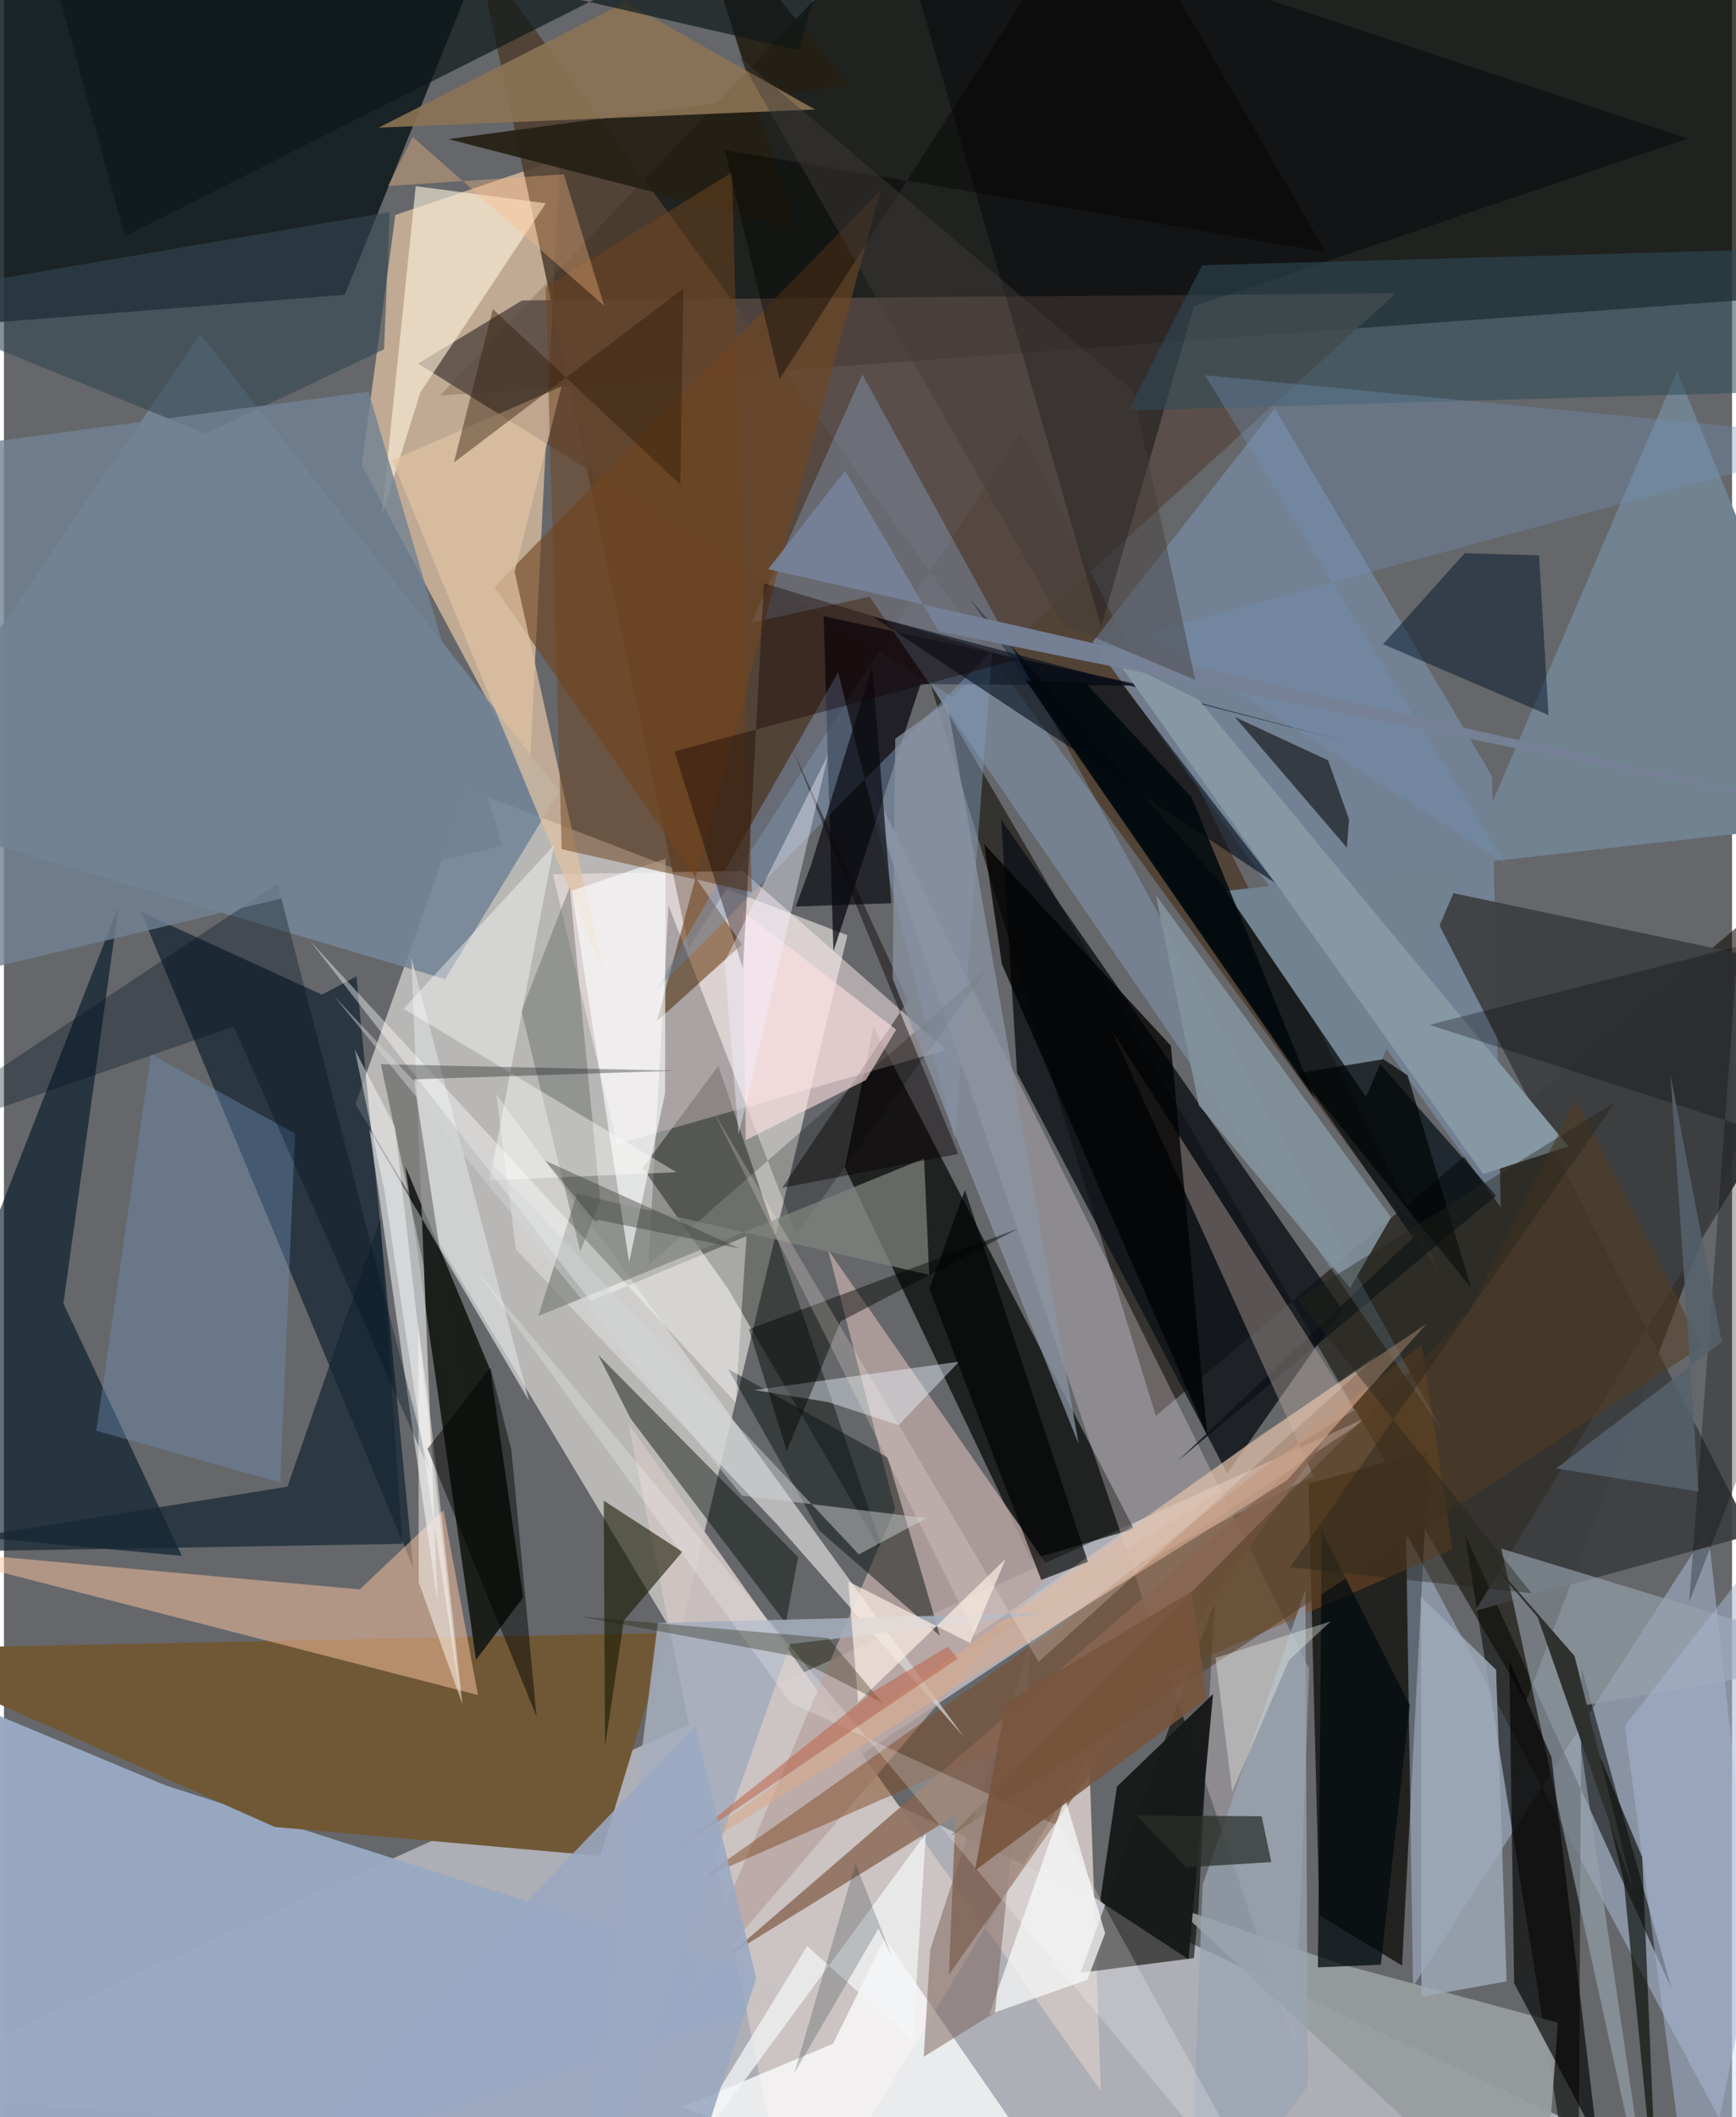 <svg xmlns="http://www.w3.org/2000/svg" width="228" height="278" viewBox="0 0 836 1024"><path fill="#65676a" d="M0 0h836v1024H0z"/><path fill="#cccdd8" fill-opacity=".694" d="M885.427 1086L400.42 858.211l261.89-174.03L-62 1012.13z"/><path fill="#0a0b07" fill-opacity=".749" d="M211.012 191.318L393.74-1.982 898-4.895v145.89z"/><path fill="#b8b7b5" fill-opacity=".992" d="M326.16 794.116l81.88-341.746-183.875-70.706L170.05 534z"/><path fill="#0b1618" fill-opacity=".835" d="M-62 160.456V-39.355L247.538-62 164.86 142.615z"/><path fill="#161109" fill-opacity=".6" d="M447.844 329.734l288.417 493.352L898 398.323l-340.76 286.47z"/><path fill="#ffd9b2" fill-opacity=".592" d="M173.066 224.985l81.055 151.525 14.884-299.642-79.645 27.113z"/><path fill="#99a9c2" fill-opacity=".976" d="M-62 804.928L12.155 1086l376.981-122.73L78.362 863.6z"/><path fill="#503f31" fill-opacity=".882" d="M694.308 614.581L228.435-24.712l102.853 483.117 160.47-250.025z"/><path fill="#222320" fill-opacity=".992" d="M689.378 701.3l-58.283 16.33 5.308 208.777 39.952 24.29z"/><path fill="#000201" fill-opacity=".678" d="M546.622 739.438l-125.99-242.793L406.8 564.68l90.033 189.582z"/><path fill="#c3dcff" fill-opacity=".38" d="M824.338 739.811L862.646 1086 678.315 741.392l3.349 219.485z"/><path fill="#705836" d="M288.472 897.663l32.91-107.902L-62 797.593l192.992 86.05z"/><path fill="#748597" fill-opacity=".878" d="M94.992 161.706L268.74 382.703l-55.314 90.875L-62 391.598z"/><path fill="#cec5c3" fill-opacity=".925" d="M524.96 849.174l5.74 162.18-228.556-322.556L382.024 1086z"/><path fill="#091a2a" fill-opacity=".635" d="M197.933 758.021L66.253 441.026l87.608 40.047 16.64-8.835z"/><path fill="#030401" fill-opacity=".537" d="M761.562 1084.373l-54.829-342.328 99.931 219.65-43.457-154.947z"/><path fill="#181a15" fill-opacity=".937" d="M235.355 662.856l-41.19-98.848 34.227 238.748 22.783-30.138z"/><path fill="#75859a" fill-opacity=".867" d="M526.733 310.436l88.085-112.882L719.9 375.406l4.208 208.522z"/><path fill="#031727" fill-opacity=".62" d="M55.456 438.254L28.78 630.468l57.325 122.055L-62 738.923z"/><path fill="#060500" fill-opacity=".604" d="M520.865 954.161l64.724-179.095-7.724 147.818-2.218 24.18z"/><path fill="#010900" fill-opacity=".408" d="M350.411 623.589l-41.46-58.745 36.641-49.305 81.14 238.776z"/><path fill="#efe1e7" fill-opacity=".294" d="M624.545 989.565l-212.527-625.37 219.403 442.96 4.484-118.09z"/><path fill="#f9c3a0" fill-opacity=".51" d="M212.65 730.373l16.666 89.435L-45.76 749.03l217.884 19.698z"/><path fill="#564943" fill-opacity=".824" d="M200.323 175.86l50.313-30.527 422.76-3.52-214.471 195.283z"/><path fill="#000c13" fill-opacity=".682" d="M567.873 706.582l153.974-128.266-254.726-288.868L681.662 598.56z"/><path fill="#0c1016" fill-opacity=".788" d="M482.472 396.481l7.651 122.425 101.633 193.681 55.668-79.25z"/><path fill="#b9a5a2" fill-opacity=".812" d="M431.103 729.726L330.608 965.493l176.176-205.42-108.129-155.625z"/><path fill="#ffedee" fill-opacity=".486" d="M296.63 553.367l159.075-45.568-98.379-86.595-91.757 1.67z"/><path fill="#06030e" fill-opacity=".71" d="M401.279 460.1l42.12-129.233 108.228.787-155.062-33.609z"/><path fill="#804c24" fill-opacity=".502" d="M685.934 650.353L512.445 784.915 336.4 909.051l364.345-159.753z"/><path fill="#3e3f41" fill-opacity=".937" d="M845.567 742.306l-160.86-313.775L898 473.483l-186.28 305.65z"/><path fill="#a2cffd" fill-opacity=".259" d="M418.743 288.564l276.363 402.33L415.27 181.09l-53.718 120.107z"/><path fill="#704622" fill-opacity=".627" d="M357.004 456.8l-41.067 37.03L423.992 92.138 237.239 283.894z"/><path fill="#fdffff" fill-opacity=".757" d="M528.803 1086L426.188 937.604l-25.116 50.882-73 30.635z"/><path fill="#718290" d="M809.447 179.553L658.938 530.575l-67.9-99.662L898 396.623z"/><path fill="#d9dadb" fill-opacity=".702" d="M209.798 775.47l-32.973-229.2 77.23 131.343-56.977-214.297z"/><path fill="#98a3af" fill-opacity=".631" d="M797.544 1082.11L760.07 825.595 898 801.849l-173.602-52.843z"/><path fill="#989e9f" fill-opacity=".922" d="M647.055 950.053l104.709 28.19L743.739 1086 566.99 922.432z"/><path fill="#000005" fill-opacity=".416" d="M814.473 67.02L425.206-62l105.601 365.128 44.912-154.98z"/><path fill="#819cbe" fill-opacity=".463" d="M460.03 551.973l18.076-237.333-162.554 164.244 88.006-153.76z"/><path fill="#000b19" fill-opacity=".592" d="M540.778 330.679l113.738 29.338-234.54-61.998 194.908 128.979z"/><path fill="#fff2dc" fill-opacity=".612" d="M201.453 189.787l60.708-91.455-62.951-8.283-16.503 159.602z"/><path fill="#b1a199" fill-opacity=".443" d="M535.904 498.24l117.41 183.823-203.19 123.745 183.362-91.88z"/><path fill="#162734" fill-opacity=".718" d="M182.04 589.695l10.665 157.01L-62 751.012l199.138-31.954z"/><path fill="#0b1412" fill-opacity=".498" d="M427.503 704.989l25.306 86.213-58.431-50.97-43.927-77.996z"/><path fill="#886653" fill-opacity=".8" d="M460.287 877.929L350.48 945.856l287.248-247.868-180.553 257.098z"/><path fill="#d7d7d5" fill-opacity=".725" d="M238.206 529.18l9.45 75.105 126.067 132.7 90.464 102.868z"/><path fill="#251f13" fill-opacity=".91" d="M215.07 67.303l168.003 43.44-52.689-167.06 78.186 97.504z"/><path fill="#181803" fill-opacity=".592" d="M290.76 844.94l9.114-61.09 28.31-33.323-38.017-24.714z"/><path fill="#8698a4" d="M537.472 318.142l178.135 249.67 41.27-13.336L577.94 338.432z"/><path fill="#8c7454" fill-opacity=".89" d="M181.223 61.754l211.11-8.795L189.576-62 324.53-10.966z"/><path fill="#020303" fill-opacity=".643" d="M728.237 803.326l2.345 155.897 40.23 75.848-22.176-185.224z"/><path fill="#030d06" fill-opacity=".451" d="M384.153 753.11l-5.939 31.986-75.064-98.99-15.643-30.743z"/><path fill="#00142b" fill-opacity=".498" d="M747.222 345.876l-80.026-34.314 39.47-43.987 35.967 1.056z"/><path fill="#000605" fill-opacity=".224" d="M383.322 596.963l93.172-129.216L311.756 611.86l9.747-173.853z"/><path fill="#6f92ba" fill-opacity=".388" d="M140.845 548.254l-7.176 168.774-89.01-25.047 26.466-182.019z"/><path fill="#83929d" fill-opacity=".902" d="M671.041 588.811l-19.795 34.142-73.186-88.424-20.826-101.69z"/><path fill="#d8ab90" fill-opacity=".631" d="M688.172 640.327l-80.173 53.845-315.286 226.642L620.649 716.04z"/><path fill="#f8faf9" fill-opacity=".729" d="M476.637 974.31l36.678-104.738 19.39 65.457-8.583 22.487z"/><path fill="#e0c2a4" fill-opacity=".733" d="M290.35 471.156L247.049 276.67l22.728-89.75-81.965 35.687z"/><path fill="#304c59" fill-opacity=".553" d="M851.358 120.676l-271.719 7.618-35.71 70.265L898 188.356z"/><path fill="#151918" fill-opacity=".961" d="M530.249 919.589l8.194-55.485 46.484-44.771-11.888 128.266z"/><path fill="#80847d" fill-opacity=".722" d="M447.597 616.577l-2.45-56.257L258.5 636.527l18.684-59.104z"/><path fill="#9eaab9" fill-opacity=".816" d="M685.49 772.344l.25 193.433 41.19-7.465-5.075-150.69z"/><path fill="#070704" fill-opacity=".565" d="M650.73 396.4l-1.07 13.576-54.157-63.161 45.094 20.933z"/><path fill="#fbffff" fill-opacity=".616" d="M319.829 528.725l.276-113.424-45.422 15.521 27.75 179.534z"/><path fill="#344752" fill-opacity=".6" d="M97.659 209.819l86.232-40.862 2.722-66.428-248.395 42.369z"/><path fill="#01111f" fill-opacity=".333" d="M111.163 496.478l94.967 215.47-73.795-284.564L-62 556.86z"/><path fill="#080001" fill-opacity=".435" d="M461.61 558.1l-85.133 16.42 60.901-90.591-55.73-120.977z"/><path fill="#090910" fill-opacity=".682" d="M383.046 438.482l46.234-1.614-9.284-114.47-29.442 95.666z"/><path fill="#eaf5ff" fill-opacity=".439" d="M398.774 678.15l34.078 11.172 29.198-30.731-99.068 13.735z"/><path fill="#6e441f" fill-opacity=".51" d="M361.822 431.505l-9.643-348.118-90.13 55.597 7.775 271.724z"/><path fill="#a4adbc" fill-opacity=".875" d="M316.326 784.997l190.295-4.987-126.305 15.186-101.406 286.879z"/><path fill="#080c06" fill-opacity=".639" d="M799.991 1075.661l-16.388-166.133-18.768-77.097 27.714 65.848z"/><path fill="#030b0f" fill-opacity=".749" d="M637.575 740.714l42.547 83.944-14.021 125.587-30.435 1.306z"/><path fill="#ffe0e2" fill-opacity=".608" d="M431.628 498l-74.183-57.151 1.394 110.616 58.114-29.056z"/><path fill="#fefffe" fill-opacity=".404" d="M283.82 629.34l75.392-31.45-5.237 80.456-205.899-223.289z"/><path fill="#5b605e" fill-opacity=".4" d="M288.481 580.751l-9.698 24.509-28.434-116.296 23.34-59.845z"/><path fill="#7291b7" fill-opacity=".345" d="M580.999 181.49L898 212.234 552.166 306.34 726.21 417.553z"/><path fill-opacity=".757" d="M474.188 408.26l8.586 58.083 99.332 227.855-17.56-188.4z"/><path fill="#a7b6d0" fill-opacity=".541" d="M806.099 1000.081l-21.95-165.385L898 688.826 817.471 1086z"/><path fill="#130100" fill-opacity=".38" d="M490.325 319.016l-165.94 44.424 33.13 105.17 10.142-186.503z"/><path fill="#fffffe" fill-opacity=".4" d="M266.168 408.697L234.885 570.92l90.448-3.975-132.036-79.03z"/><path fill="#8a94a3" fill-opacity=".745" d="M456.193 339.347l-25.001 17.935-1.258 116.15 89.98 225.04z"/><path fill="#fef1e6" fill-opacity=".667" d="M467.42 794.683l-58.96-29.767 4.743 58.377 71.391-69.322z"/><path fill="#1e2321" fill-opacity=".369" d="M235.16 763.088l-52.818-248.356 142.67 3.119-126.741 4.19z"/><path fill="#718293" fill-opacity=".796" d="M241.017 409.07L-62 481.452V221.119l238.37-31.69z"/><path fill="#99a4b2" fill-opacity=".749" d="M579.874 911.52L629.6 768.972l1.123 239.956L573.232 1086z"/><path fill="#543d22" fill-opacity=".541" d="M457.621 888.283l250.922-253.778 52.017-102.917 60.816 119.723z"/><path fill="#fcfcfd" fill-opacity=".451" d="M189.23 545.188l-19.55-37.597 14.504 69.06 36.446 243.467z"/><path fill="#000205" fill-opacity=".278" d="M838.835 457.753l-149.232 37.92L898 562.851l-82.74 211.998z"/><path fill="#768297" fill-opacity=".965" d="M406.919 227.783l45.268 77.53L898 395.628l-528.286-120.35z"/><path fill="#fffbf6" fill-opacity=".478" d="M221.843 824.452l-21.183-59.134-.226-124.805 6.382 49.235z"/><path fill="#000202" fill-opacity=".663" d="M524.394 755.438l-59.496-179.92-17.207 47.832 54.117 140.814z"/><path fill="#2a2f29" fill-opacity=".729" d="M613.096 900.632l-41.158 2.514-24.08-25.107 60.59.422z"/><path fill="#f2f5f6" fill-opacity=".741" d="M388.59 941.273l51.089 45.97 6.305-100.445L299.754 1086z"/><path fill="#2f1a09" fill-opacity=".427" d="M328.696 139.543l-111.012 84.152 18.834-74.216 90.725 84.948z"/><path fill="#796258" fill-opacity=".506" d="M444.966 994.78l3.126-51.7 49.442-151.327-18.098 181.637z"/><path fill="#01090d" fill-opacity=".851" d="M523.392 330.414l51.171 55.251 59.79 146.115L494.31 329.082z"/><path fill="#0e1718" fill-opacity=".678" d="M384.67 24.349L408.222-62 58.456 114.223 10.403-62z"/><path fill="#000303" fill-opacity=".69" d="M667.327 512.327l11.74 7.807 30.688 102.731-83.792-103.777z"/><path fill="#000401" fill-opacity=".439" d="M378.682 701.81l-18.25-58.9 130.412-48.75-86.098 44.942z"/><path fill="#2f312f" d="M741.93 782.102l-64.524-75.54 82.409 94.405 28.119 112.516z"/><path fill="#febc84" fill-opacity=".353" d="M270.886 84.297l-85.138 5.699 12.003-23.76 92.614 81.676z"/><path fill="#56616b" fill-opacity=".867" d="M831.071 649.002l-80.102 61.22 68.795 11.192-13.56-201.67z"/><path fill="#d3d5d7" fill-opacity=".467" d="M357.03 723.411l89.29 10.854-32.76 17.54-254.148-270.328z"/><path fill="#f3f4ff" fill-opacity=".408" d="M360.905 525.991l37.79-160.95-50.133 100.23 6.768 83.606z"/><path fill="#fff" fill-opacity=".216" d="M227.515 613.223L622.415 1086 511.48 883.816l-130.874-60.15z"/><path fill="#000002" fill-opacity=".392" d="M639.34 121.84L348.663 72.477l26.571 110.82L532.852-62z"/><path fill="#433d3a" fill-opacity=".439" d="M512.096 301.705l64.243 27.203-30.11-139.703L355.283 27.193z"/><path fill="#0f262a" fill-opacity=".22" d="M423.032 932.843l-40.63 69.738 29.577-101.228 17.625 45.04z"/><path fill="#201f00" fill-opacity=".318" d="M278.558 781.868l120.138 10.4 26.32 31.34-44.898-22.976z"/><path fill="#000300" fill-opacity=".467" d="M245.51 701.556l12.152 128.69-52.748-129.498 30.445-39.352z"/><path fill="#77543d" fill-opacity=".89" d="M581.806 821.596l-7.231-51.818-89.777 53.722-15.091 81.227z"/><path fill="#fff2e3" fill-opacity=".22" d="M469.983 790.981l195.533-136.37-164.947 149.133-157.4-266.142z"/><path fill="#f7faf1" fill-opacity=".357" d="M621.75 802.827l-27.551 63.662-8.075-64.624 55.822-17.702z"/><path fill="#bf6146" fill-opacity=".537" d="M320.812 897.797l140.588-95.61-4.824-5.804-35.94 21.759z"/><path fill="#9aa9c3" fill-opacity=".882" d="M335.447 1044.68L93.79 1086l240.578-251.257 29.555 121.997z"/><path fill="#343833" fill-opacity=".408" d="M287.519 590.03l68.41 13.859-94.095-42.514 24.215 29.472z"/><path fill="#23241b" fill-opacity=".404" d="M625.777 628.344l153.816-95.407-157.422 225.09 116.848 12.585z"/></svg>